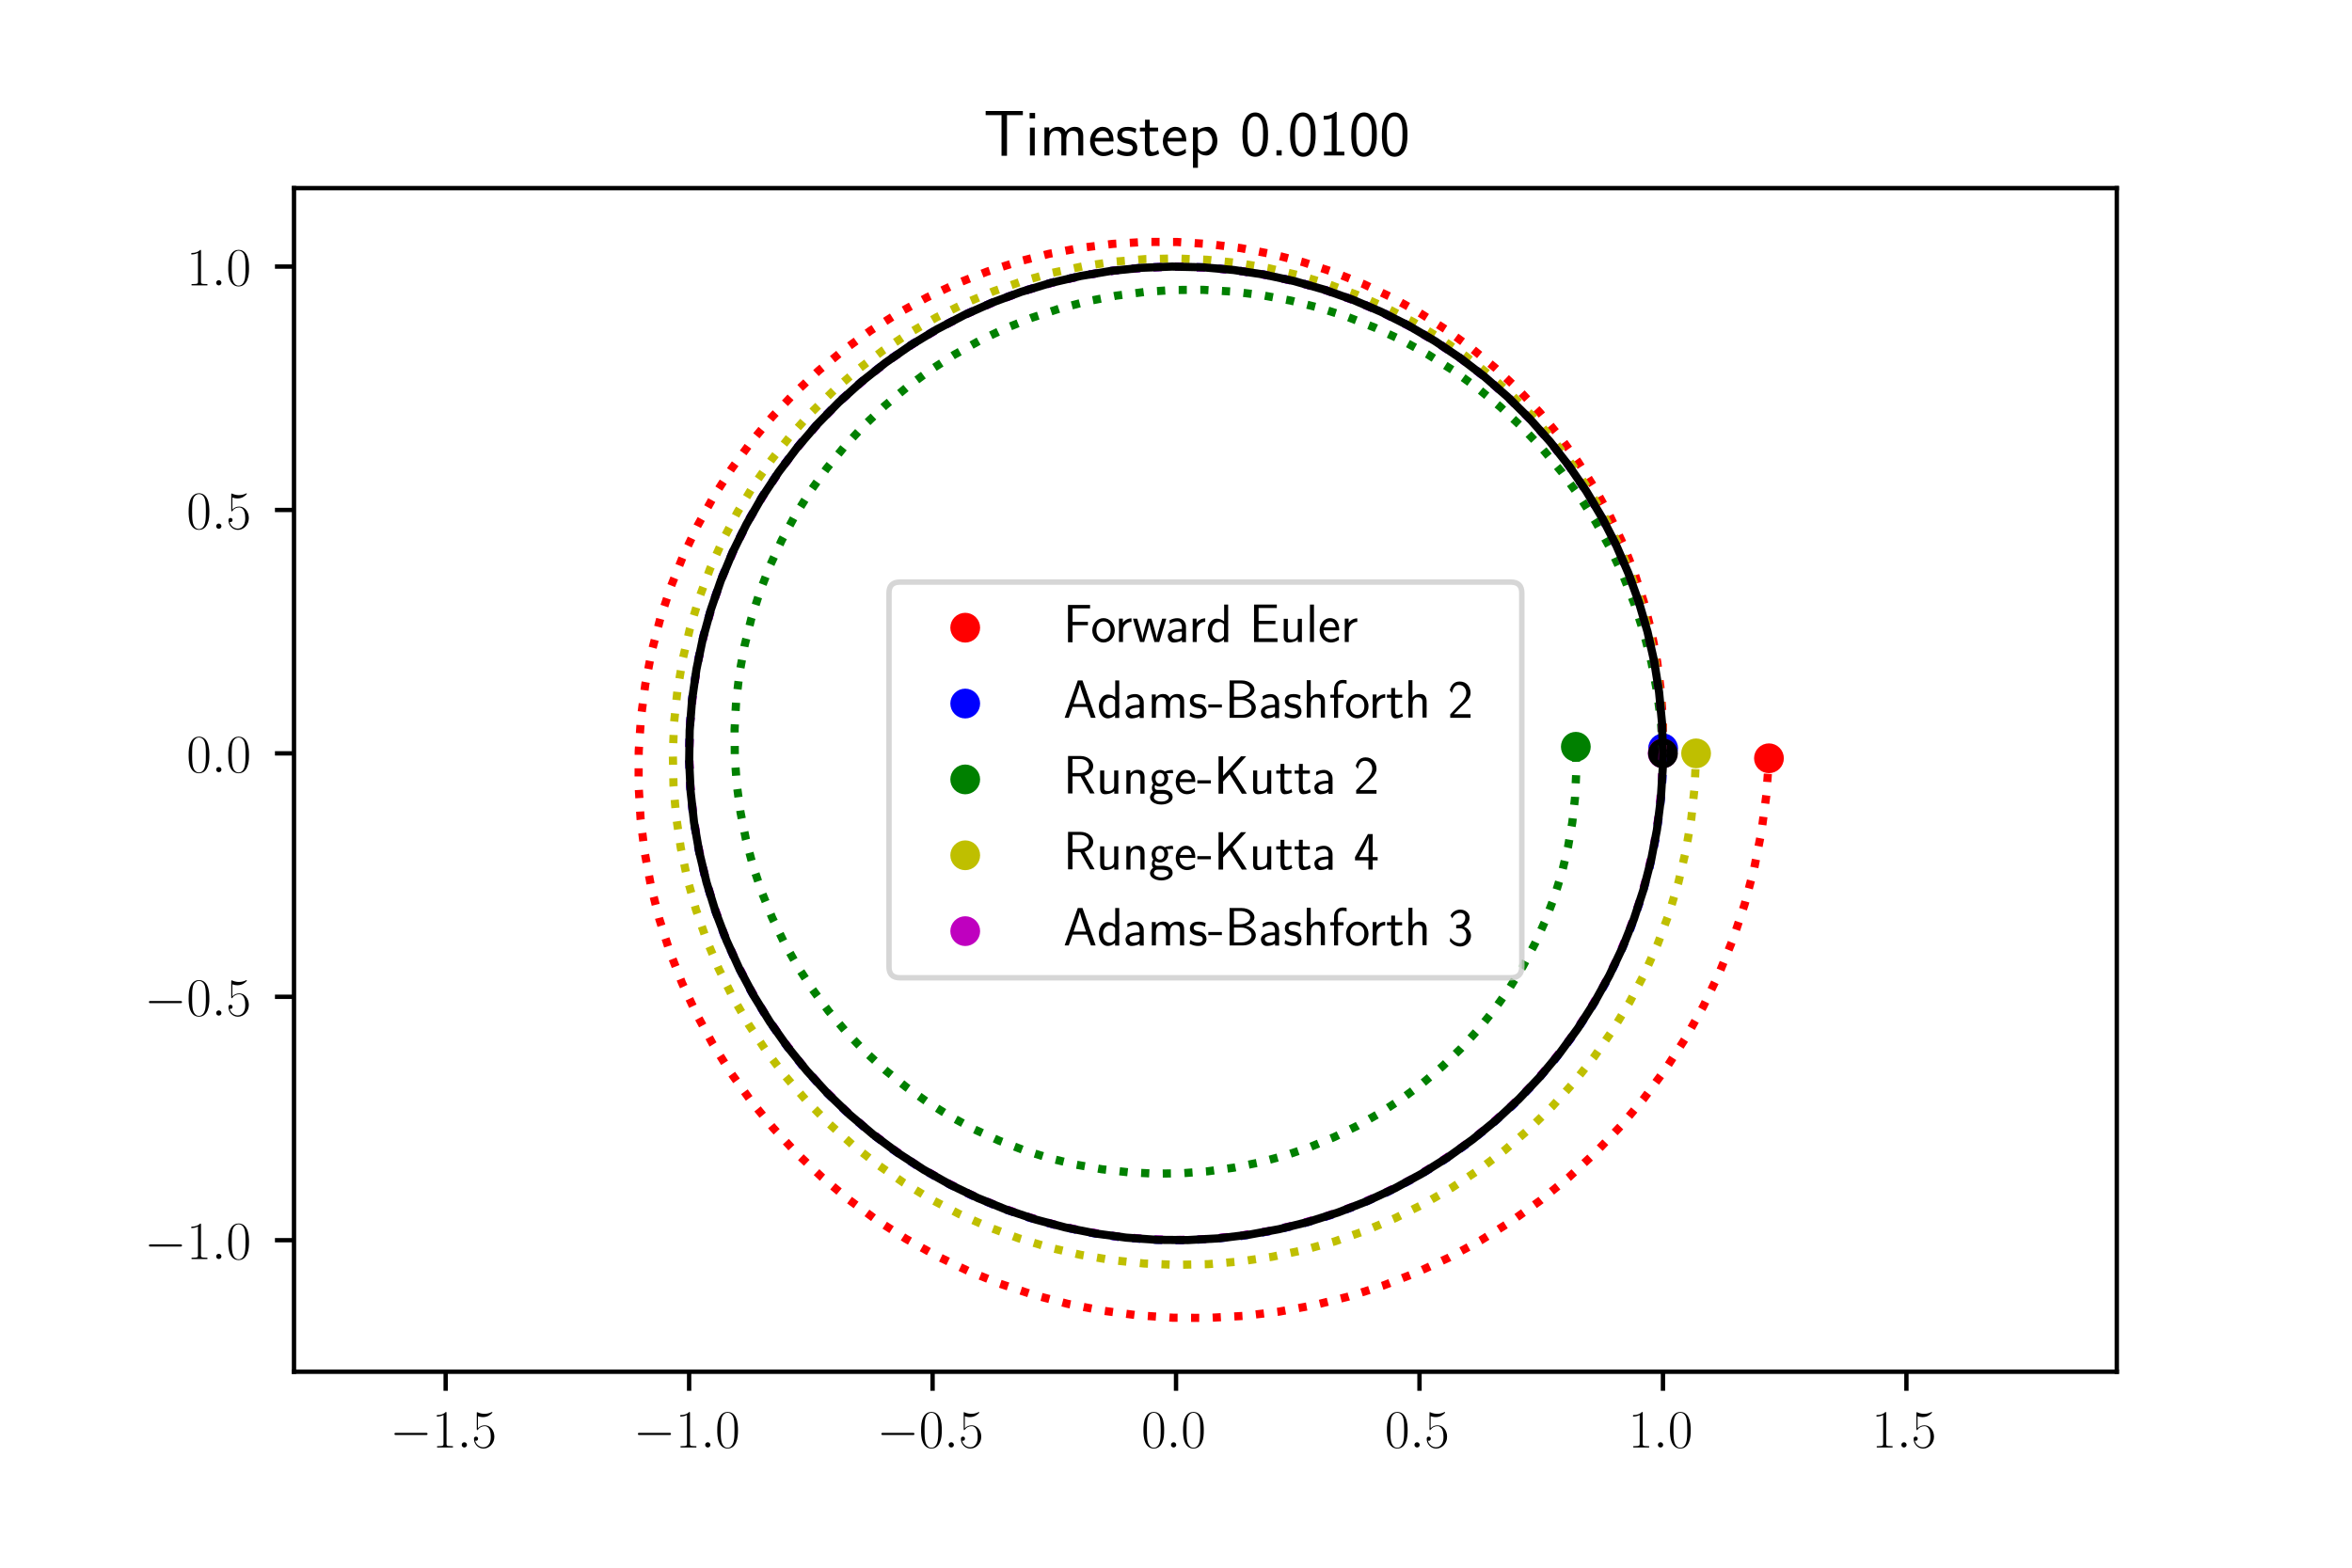 <?xml version="1.0" encoding="utf-8" standalone="no"?>
<!DOCTYPE svg PUBLIC "-//W3C//DTD SVG 1.1//EN"
  "http://www.w3.org/Graphics/SVG/1.1/DTD/svg11.dtd">
<!-- Created with matplotlib (http://matplotlib.org/) -->
<svg height="288pt" version="1.1" viewBox="0 0 432 288" width="432pt" xmlns="http://www.w3.org/2000/svg" xmlns:xlink="http://www.w3.org/1999/xlink">
 <defs>
  <style type="text/css">
*{stroke-linecap:butt;stroke-linejoin:round;}
  </style>
 </defs>
 <g id="figure_1">
  <g id="patch_1">
   <path d="M 0 288 
L 432 288 
L 432 0 
L 0 0 
z
" style="fill:#ffffff;"/>
  </g>
  <g id="axes_1">
   <g id="patch_2">
    <path d="M 54 252 
L 388.8 252 
L 388.8 34.56 
L 54 34.56 
z
" style="fill:#ffffff;"/>
   </g>
   <g id="PathCollection_1">
    <defs>
     <path d="M 0 2.236 
C 0.593 2.236 1.162 2 1.581 1.581 
C 2 1.162 2.236 0.593 2.236 0 
C 2.236 -0.593 2 -1.162 1.581 -1.581 
C 1.162 -2 0.593 -2.236 0 -2.236 
C -0.593 -2.236 -1.162 -2 -1.581 -1.581 
C -2 -1.162 -2.236 -0.593 -2.236 0 
C -2.236 0.593 -2 1.162 -1.581 1.581 
C -1.162 2 -0.593 2.236 0 2.236 
z
" id="m37bf539335" style="stroke:#ff0000;"/>
    </defs>
    <g clip-path="url(#p23e2609c50)">
     <use style="fill:#ff0000;stroke:#ff0000;" x="324.911" xlink:href="#m37bf539335" y="139.303"/>
    </g>
   </g>
   <g id="PathCollection_2">
    <defs>
     <path d="M 0 2.236 
C 0.593 2.236 1.162 2 1.581 1.581 
C 2 1.162 2.236 0.593 2.236 0 
C 2.236 -0.593 2 -1.162 1.581 -1.581 
C 1.162 -2 0.593 -2.236 0 -2.236 
C -0.593 -2.236 -1.162 -2 -1.581 -1.581 
C -2 -1.162 -2.236 -0.593 -2.236 0 
C -2.236 0.593 -2 1.162 -1.581 1.581 
C -1.162 2 -0.593 2.236 0 2.236 
z
" id="m68bc5aeb67" style="stroke:#0000ff;"/>
    </defs>
    <g clip-path="url(#p23e2609c50)">
     <use style="fill:#0000ff;stroke:#0000ff;" x="305.471" xlink:href="#m68bc5aeb67" y="137.477"/>
    </g>
   </g>
   <g id="PathCollection_3">
    <defs>
     <path d="M 0 2.236 
C 0.593 2.236 1.162 2 1.581 1.581 
C 2 1.162 2.236 0.593 2.236 0 
C 2.236 -0.593 2 -1.162 1.581 -1.581 
C 1.162 -2 0.593 -2.236 0 -2.236 
C -0.593 -2.236 -1.162 -2 -1.581 -1.581 
C -2 -1.162 -2.236 -0.593 -2.236 0 
C -2.236 0.593 -2 1.162 -1.581 1.581 
C -1.162 2 -0.593 2.236 0 2.236 
z
" id="mcd98708058" style="stroke:#008000;"/>
    </defs>
    <g clip-path="url(#p23e2609c50)">
     <use style="fill:#008000;stroke:#008000;" x="289.439" xlink:href="#mcd98708058" y="137.188"/>
    </g>
   </g>
   <g id="PathCollection_4">
    <defs>
     <path d="M 0 2.236 
C 0.593 2.236 1.162 2 1.581 1.581 
C 2 1.162 2.236 0.593 2.236 0 
C 2.236 -0.593 2 -1.162 1.581 -1.581 
C 1.162 -2 0.593 -2.236 0 -2.236 
C -0.593 -2.236 -1.162 -2 -1.581 -1.581 
C -2 -1.162 -2.236 -0.593 -2.236 0 
C -2.236 0.593 -2 1.162 -1.581 1.581 
C -1.162 2 -0.593 2.236 0 2.236 
z
" id="m77fd76f2b8" style="stroke:#bfbf00;"/>
    </defs>
    <g clip-path="url(#p23e2609c50)">
     <use style="fill:#bfbf00;stroke:#bfbf00;" x="311.528" xlink:href="#m77fd76f2b8" y="138.404"/>
    </g>
   </g>
   <g id="PathCollection_5">
    <defs>
     <path d="M 0 2.236 
C 0.593 2.236 1.162 2 1.581 1.581 
C 2 1.162 2.236 0.593 2.236 0 
C 2.236 -0.593 2 -1.162 1.581 -1.581 
C 1.162 -2 0.593 -2.236 0 -2.236 
C -0.593 -2.236 -1.162 -2 -1.581 -1.581 
C -2 -1.162 -2.236 -0.593 -2.236 0 
C -2.236 0.593 -2 1.162 -1.581 1.581 
C -1.162 2 -0.593 2.236 0 2.236 
z
" id="m394c9a00fd" style="stroke:#bf00bf;"/>
    </defs>
    <g clip-path="url(#p23e2609c50)">
     <use style="fill:#bf00bf;stroke:#bf00bf;" x="305.389" xlink:href="#m394c9a00fd" y="138.401"/>
    </g>
   </g>
   <g id="PathCollection_6">
    <defs>
     <path d="M 0 2.236 
C 0.593 2.236 1.162 2 1.581 1.581 
C 2 1.162 2.236 0.593 2.236 0 
C 2.236 -0.593 2 -1.162 1.581 -1.581 
C 1.162 -2 0.593 -2.236 0 -2.236 
C -0.593 -2.236 -1.162 -2 -1.581 -1.581 
C -2 -1.162 -2.236 -0.593 -2.236 0 
C -2.236 0.593 -2 1.162 -1.581 1.581 
C -1.162 2 -0.593 2.236 0 2.236 
z
" id="m889813b1e3" style="stroke:#000000;"/>
    </defs>
    <g clip-path="url(#p23e2609c50)">
     <use style="stroke:#000000;" x="305.441" xlink:href="#m889813b1e3" y="138.404"/>
    </g>
   </g>
   <g id="matplotlib.axis_1">
    <g id="xtick_1">
     <g id="line2d_1">
      <defs>
       <path d="M 0 0 
L 0 3.5 
" id="m80554acaa3" style="stroke:#000000;stroke-width:0.8;"/>
      </defs>
      <g>
       <use style="stroke:#000000;stroke-width:0.8;" x="81.857" xlink:href="#m80554acaa3" y="252"/>
      </g>
     </g>
     <g id="text_1">
      <!-- $-1.5$ -->
      <defs>
       <path d="M 65.906 23 
C 67.594 23 69.406 23 69.406 25 
C 69.406 27 67.594 27 65.906 27 
L 11.797 27 
C 10.094 27 8.297 27 8.297 25 
C 8.297 23 10.094 23 11.797 23 
z
" id="CMSY10-0"/>
       <path d="M 26.594 63.406 
C 26.594 65.5 26.5 65.5 25.094 65.5 
C 21.203 61.188 15.297 59.797 9.703 59.797 
C 9.406 59.797 8.906 59.797 8.797 59.5 
C 8.703 59.297 8.703 59.094 8.703 57 
C 11.797 57 17 57.594 21 59.984 
L 21 7.203 
C 21 3.688 20.797 2.5 12.203 2.5 
L 9.203 2.5 
L 9.203 0 
C 14 0 19 0 23.797 0 
C 28.594 0 33.594 0 38.406 0 
L 38.406 2.5 
L 35.406 2.5 
C 26.797 2.5 26.594 3.594 26.594 7.156 
z
" id="CMR17-49"/>
       <path d="M 18.406 4.797 
C 18.406 7.688 16 9.672 13.594 9.672 
C 10.703 9.672 8.703 7.281 8.703 4.891 
C 8.703 2 11.094 0 13.5 0 
C 16.406 0 18.406 2.391 18.406 4.797 
z
" id="CMMI12-58"/>
       <path d="M 11.406 57.688 
C 12.406 57.281 16.5 56 20.703 56 
C 30 56 35.094 61.109 38 64.062 
C 38 64.953 38 65.5 37.406 65.5 
C 37.297 65.5 37.094 65.5 36.297 65.047 
C 32.797 63.406 28.703 62.078 23.703 62.078 
C 20.703 62.078 16.203 62.484 11.297 64.672 
C 10.203 65.172 10 65.172 9.906 65.172 
C 9.406 65.172 9.297 65.062 9.297 63.078 
L 9.297 34.422 
C 9.297 32.641 9.297 32.141 10.297 32.141 
C 10.797 32.141 11 32.344 11.5 33.031 
C 14.703 37.516 19.094 39.406 24.094 39.406 
C 27.594 39.406 35.094 37.219 35.094 20.141 
C 35.094 16.953 35.094 11.172 32.094 6.578 
C 29.594 2.484 25.703 0.391 21.406 0.391 
C 14.797 0.391 8.094 5 6.297 12.719 
C 6.703 12.609 7.5 12.422 7.906 12.422 
C 9.203 12.422 11.703 13.125 11.703 16.219 
C 11.703 18.906 9.797 20 7.906 20 
C 5.594 20 4.094 18.594 4.094 15.797 
C 4.094 7.094 11 -2 21.594 -2 
C 31.906 -2 41.703 6.875 41.703 19.75 
C 41.703 31.719 33.906 41 24.203 41 
C 19.094 41 14.797 39.109 11.406 35.531 
z
" id="CMR17-53"/>
      </defs>
      <g transform="translate(71.618 265.918)scale(0.1 -0.1)">
       <use transform="scale(0.996)" xlink:href="#CMSY10-0"/>
       <use transform="translate(77.487 0)scale(0.996)" xlink:href="#CMR17-49"/>
       <use transform="translate(123.178 0)scale(0.996)" xlink:href="#CMMI12-58"/>
       <use transform="translate(150.275 0)scale(0.996)" xlink:href="#CMR17-53"/>
      </g>
     </g>
    </g>
    <g id="xtick_2">
     <g id="line2d_2">
      <g>
       <use style="stroke:#000000;stroke-width:0.8;" x="126.574" xlink:href="#m80554acaa3" y="252"/>
      </g>
     </g>
     <g id="text_2">
      <!-- $-1.0$ -->
      <defs>
       <path d="M 42 31.641 
C 42 37.75 41.906 48.125 37.703 56.109 
C 34 63.109 28.094 65.594 22.906 65.594 
C 18.094 65.594 12 63.406 8.203 56.203 
C 4.203 48.719 3.797 39.438 3.797 31.641 
C 3.797 25.953 3.906 17.281 7 9.672 
C 11.297 -0.609 19 -2 22.906 -2 
C 27.5 -2 34.5 -0.109 38.594 9.375 
C 41.594 16.281 42 24.359 42 31.641 
z
M 22.906 -0.406 
C 16.5 -0.406 12.703 5.078 11.297 12.688 
C 10.203 18.562 10.203 27.156 10.203 32.75 
C 10.203 40.438 10.203 46.828 11.5 52.922 
C 13.406 61.391 19 64 22.906 64 
C 27 64 32.297 61.297 34.203 53.125 
C 35.5 47.438 35.594 40.734 35.594 32.75 
C 35.594 26.25 35.594 18.266 34.406 12.375 
C 32.297 1.484 26.406 -0.406 22.906 -0.406 
z
" id="CMR17-48"/>
      </defs>
      <g transform="translate(116.334 265.918)scale(0.1 -0.1)">
       <use transform="scale(0.996)" xlink:href="#CMSY10-0"/>
       <use transform="translate(77.487 0)scale(0.996)" xlink:href="#CMR17-49"/>
       <use transform="translate(123.178 0)scale(0.996)" xlink:href="#CMMI12-58"/>
       <use transform="translate(150.275 0)scale(0.996)" xlink:href="#CMR17-48"/>
      </g>
     </g>
    </g>
    <g id="xtick_3">
     <g id="line2d_3">
      <g>
       <use style="stroke:#000000;stroke-width:0.8;" x="171.291" xlink:href="#m80554acaa3" y="252"/>
      </g>
     </g>
     <g id="text_3">
      <!-- $-0.5$ -->
      <g transform="translate(161.051 265.918)scale(0.1 -0.1)">
       <use transform="scale(0.996)" xlink:href="#CMSY10-0"/>
       <use transform="translate(77.487 0)scale(0.996)" xlink:href="#CMR17-48"/>
       <use transform="translate(123.178 0)scale(0.996)" xlink:href="#CMMI12-58"/>
       <use transform="translate(150.275 0)scale(0.996)" xlink:href="#CMR17-53"/>
      </g>
     </g>
    </g>
    <g id="xtick_4">
     <g id="line2d_4">
      <g>
       <use style="stroke:#000000;stroke-width:0.8;" x="216.007" xlink:href="#m80554acaa3" y="252"/>
      </g>
     </g>
     <g id="text_4">
      <!-- $0.0$ -->
      <g transform="translate(209.642 265.918)scale(0.1 -0.1)">
       <use transform="scale(0.996)" xlink:href="#CMR17-48"/>
       <use transform="translate(45.69 0)scale(0.996)" xlink:href="#CMMI12-58"/>
       <use transform="translate(72.788 0)scale(0.996)" xlink:href="#CMR17-48"/>
      </g>
     </g>
    </g>
    <g id="xtick_5">
     <g id="line2d_5">
      <g>
       <use style="stroke:#000000;stroke-width:0.8;" x="260.724" xlink:href="#m80554acaa3" y="252"/>
      </g>
     </g>
     <g id="text_5">
      <!-- $0.5$ -->
      <g transform="translate(254.359 265.918)scale(0.1 -0.1)">
       <use transform="scale(0.996)" xlink:href="#CMR17-48"/>
       <use transform="translate(45.69 0)scale(0.996)" xlink:href="#CMMI12-58"/>
       <use transform="translate(72.788 0)scale(0.996)" xlink:href="#CMR17-53"/>
      </g>
     </g>
    </g>
    <g id="xtick_6">
     <g id="line2d_6">
      <g>
       <use style="stroke:#000000;stroke-width:0.8;" x="305.441" xlink:href="#m80554acaa3" y="252"/>
      </g>
     </g>
     <g id="text_6">
      <!-- $1.0$ -->
      <g transform="translate(299.076 265.918)scale(0.1 -0.1)">
       <use transform="scale(0.996)" xlink:href="#CMR17-49"/>
       <use transform="translate(45.69 0)scale(0.996)" xlink:href="#CMMI12-58"/>
       <use transform="translate(72.788 0)scale(0.996)" xlink:href="#CMR17-48"/>
      </g>
     </g>
    </g>
    <g id="xtick_7">
     <g id="line2d_7">
      <g>
       <use style="stroke:#000000;stroke-width:0.8;" x="350.158" xlink:href="#m80554acaa3" y="252"/>
      </g>
     </g>
     <g id="text_7">
      <!-- $1.5$ -->
      <g transform="translate(343.793 265.918)scale(0.1 -0.1)">
       <use transform="scale(0.996)" xlink:href="#CMR17-49"/>
       <use transform="translate(45.69 0)scale(0.996)" xlink:href="#CMMI12-58"/>
       <use transform="translate(72.788 0)scale(0.996)" xlink:href="#CMR17-53"/>
      </g>
     </g>
    </g>
   </g>
   <g id="matplotlib.axis_2">
    <g id="ytick_1">
     <g id="line2d_8">
      <defs>
       <path d="M 0 0 
L -3.5 0 
" id="m7cfbe1c867" style="stroke:#000000;stroke-width:0.8;"/>
      </defs>
      <g>
       <use style="stroke:#000000;stroke-width:0.8;" x="54" xlink:href="#m7cfbe1c867" y="227.838"/>
      </g>
     </g>
     <g id="text_8">
      <!-- $-1.0$ -->
      <g transform="translate(26.521 231.297)scale(0.1 -0.1)">
       <use transform="scale(0.996)" xlink:href="#CMSY10-0"/>
       <use transform="translate(77.487 0)scale(0.996)" xlink:href="#CMR17-49"/>
       <use transform="translate(123.178 0)scale(0.996)" xlink:href="#CMMI12-58"/>
       <use transform="translate(150.275 0)scale(0.996)" xlink:href="#CMR17-48"/>
      </g>
     </g>
    </g>
    <g id="ytick_2">
     <g id="line2d_9">
      <g>
       <use style="stroke:#000000;stroke-width:0.8;" x="54" xlink:href="#m7cfbe1c867" y="183.121"/>
      </g>
     </g>
     <g id="text_9">
      <!-- $-0.5$ -->
      <g transform="translate(26.521 186.58)scale(0.1 -0.1)">
       <use transform="scale(0.996)" xlink:href="#CMSY10-0"/>
       <use transform="translate(77.487 0)scale(0.996)" xlink:href="#CMR17-48"/>
       <use transform="translate(123.178 0)scale(0.996)" xlink:href="#CMMI12-58"/>
       <use transform="translate(150.275 0)scale(0.996)" xlink:href="#CMR17-53"/>
      </g>
     </g>
    </g>
    <g id="ytick_3">
     <g id="line2d_10">
      <g>
       <use style="stroke:#000000;stroke-width:0.8;" x="54" xlink:href="#m7cfbe1c867" y="138.404"/>
      </g>
     </g>
     <g id="text_10">
      <!-- $0.0$ -->
      <g transform="translate(34.27 141.863)scale(0.1 -0.1)">
       <use transform="scale(0.996)" xlink:href="#CMR17-48"/>
       <use transform="translate(45.69 0)scale(0.996)" xlink:href="#CMMI12-58"/>
       <use transform="translate(72.788 0)scale(0.996)" xlink:href="#CMR17-48"/>
      </g>
     </g>
    </g>
    <g id="ytick_4">
     <g id="line2d_11">
      <g>
       <use style="stroke:#000000;stroke-width:0.8;" x="54" xlink:href="#m7cfbe1c867" y="93.687"/>
      </g>
     </g>
     <g id="text_11">
      <!-- $0.5$ -->
      <g transform="translate(34.27 97.147)scale(0.1 -0.1)">
       <use transform="scale(0.996)" xlink:href="#CMR17-48"/>
       <use transform="translate(45.69 0)scale(0.996)" xlink:href="#CMMI12-58"/>
       <use transform="translate(72.788 0)scale(0.996)" xlink:href="#CMR17-53"/>
      </g>
     </g>
    </g>
    <g id="ytick_5">
     <g id="line2d_12">
      <g>
       <use style="stroke:#000000;stroke-width:0.8;" x="54" xlink:href="#m7cfbe1c867" y="48.971"/>
      </g>
     </g>
     <g id="text_12">
      <!-- $1.0$ -->
      <g transform="translate(34.27 52.43)scale(0.1 -0.1)">
       <use transform="scale(0.996)" xlink:href="#CMR17-49"/>
       <use transform="translate(45.69 0)scale(0.996)" xlink:href="#CMMI12-58"/>
       <use transform="translate(72.788 0)scale(0.996)" xlink:href="#CMR17-48"/>
      </g>
     </g>
    </g>
   </g>
   <g id="line2d_13">
    <path clip-path="url(#p23e2609c50)" d="M 305.441 138.404 
L 305.441 132.785 
L 305.088 127.166 
L 304.382 121.569 
L 303.324 116.016 
L 301.917 110.53 
L 300.166 105.132 
L 298.075 99.844 
L 295.653 94.687 
L 292.906 89.683 
L 289.845 84.851 
L 286.48 80.212 
L 282.823 75.784 
L 278.889 71.586 
L 274.691 67.635 
L 270.244 63.948 
L 265.566 60.54 
L 260.673 57.426 
L 255.585 54.62 
L 250.321 52.133 
L 244.901 49.977 
L 239.345 48.162 
L 233.674 46.695 
L 227.912 45.585 
L 222.08 44.837 
L 216.201 44.456 
L 210.298 44.444 
L 204.395 44.802 
L 198.513 45.532 
L 192.678 46.631 
L 186.912 48.097 
L 181.238 49.925 
L 175.678 52.11 
L 170.256 54.644 
L 164.993 57.518 
L 159.911 60.724 
L 155.03 64.248 
L 150.371 68.08 
L 145.952 72.204 
L 141.793 76.605 
L 137.91 81.268 
L 134.32 86.175 
L 131.038 91.308 
L 128.079 96.647 
L 125.456 102.171 
L 123.179 107.861 
L 121.26 113.694 
L 119.707 119.647 
L 118.529 125.697 
L 117.73 131.822 
L 117.317 137.997 
L 117.291 144.198 
L 117.655 150.401 
L 118.409 156.58 
L 119.551 162.713 
L 121.078 168.773 
L 122.987 174.738 
L 125.269 180.582 
L 127.92 186.284 
L 130.928 191.818 
L 134.284 197.164 
L 137.976 202.299 
L 141.991 207.202 
L 146.313 211.852 
L 150.928 216.231 
L 155.818 220.32 
L 160.965 224.102 
L 166.35 227.561 
L 171.952 230.681 
L 177.749 233.449 
L 183.721 235.853 
L 189.844 237.881 
L 196.094 239.525 
L 202.448 240.776 
L 208.88 241.628 
L 215.366 242.076 
L 221.88 242.116 
L 228.396 241.747 
L 234.89 240.969 
L 241.334 239.783 
L 247.704 238.191 
L 253.974 236.2 
L 260.118 233.814 
L 266.113 231.043 
L 271.934 227.894 
L 277.557 224.38 
L 282.959 220.513 
L 288.118 216.307 
L 293.012 211.776 
L 297.622 206.937 
L 301.929 201.809 
L 305.912 196.411 
L 309.557 190.762 
L 312.847 184.884 
L 315.767 178.799 
L 318.305 172.531 
L 320.45 166.104 
L 322.19 159.542 
L 323.518 152.87 
L 324.427 146.115 
L 324.911 139.303 
" style="fill:none;stroke:#ff0000;stroke-dasharray:1.5,2.475;stroke-dashoffset:0;stroke-width:1.5;"/>
   </g>
   <g id="line2d_14">
    <path clip-path="url(#p23e2609c50)" d="M 305.441 138.404 
L 305.264 132.779 
L 304.734 127.177 
L 303.853 121.619 
L 302.624 116.127 
L 301.051 110.723 
L 299.142 105.429 
L 296.904 100.265 
L 294.346 95.253 
L 291.477 90.411 
L 288.309 85.759 
L 284.855 81.316 
L 281.129 77.099 
L 277.144 73.124 
L 272.918 69.408 
L 268.466 65.965 
L 263.806 62.809 
L 258.957 59.952 
L 253.938 57.406 
L 248.769 55.18 
L 243.47 53.284 
L 238.062 51.725 
L 232.567 50.509 
L 227.006 49.641 
L 221.402 49.125 
L 215.776 48.962 
L 210.151 49.153 
L 204.549 49.698 
L 198.993 50.594 
L 193.503 51.838 
L 188.103 53.424 
L 182.814 55.347 
L 177.656 57.599 
L 172.649 60.171 
L 167.814 63.052 
L 163.17 66.232 
L 158.736 69.698 
L 154.528 73.436 
L 150.563 77.431 
L 146.857 81.667 
L 143.425 86.129 
L 140.281 90.797 
L 137.436 95.654 
L 134.903 100.68 
L 132.691 105.855 
L 130.808 111.16 
L 129.263 116.572 
L 128.061 122.071 
L 127.208 127.635 
L 126.706 133.241 
L 126.557 138.868 
L 126.763 144.493 
L 127.323 150.094 
L 128.233 155.648 
L 129.491 161.135 
L 131.092 166.531 
L 133.028 171.816 
L 135.294 176.969 
L 137.879 181.969 
L 140.773 186.797 
L 143.965 191.433 
L 147.443 195.86 
L 151.192 200.058 
L 155.198 204.013 
L 159.444 207.708 
L 163.915 211.129 
L 168.592 214.261 
L 173.456 217.093 
L 178.49 219.614 
L 183.671 221.813 
L 188.981 223.682 
L 194.398 225.214 
L 199.901 226.401 
L 205.467 227.24 
L 211.075 227.728 
L 216.703 227.862 
L 222.328 227.641 
L 227.928 227.067 
L 233.48 226.142 
L 238.964 224.87 
L 244.357 223.255 
L 249.638 221.305 
L 254.785 219.026 
L 259.779 216.428 
L 264.6 213.52 
L 269.228 210.316 
L 273.646 206.826 
L 277.835 203.066 
L 281.78 199.05 
L 285.464 194.793 
L 288.874 190.313 
L 291.994 185.628 
L 294.814 180.756 
L 297.322 175.715 
L 299.508 170.527 
L 301.364 165.212 
L 302.881 159.791 
L 304.055 154.285 
L 304.879 148.716 
L 305.352 143.106 
L 305.471 137.477 
" style="fill:none;stroke:#0000ff;stroke-dasharray:1.5,2.475;stroke-dashoffset:0;stroke-width:1.5;"/>
   </g>
   <g id="line2d_15">
    <path clip-path="url(#p23e2609c50)" d="M 305.441 138.404 
L 305.088 132.785 
L 304.383 127.21 
L 303.331 121.701 
L 301.937 116.281 
L 300.208 110.969 
L 298.151 105.787 
L 295.778 100.754 
L 293.097 95.891 
L 290.122 91.215 
L 286.864 86.745 
L 283.338 82.496 
L 279.56 78.487 
L 275.544 74.73 
L 271.308 71.241 
L 266.87 68.031 
L 262.248 65.113 
L 257.46 62.497 
L 252.527 60.192 
L 247.469 58.206 
L 242.305 56.546 
L 237.058 55.217 
L 231.748 54.223 
L 226.397 53.566 
L 221.025 53.248 
L 215.655 53.269 
L 210.307 53.627 
L 205.003 54.32 
L 199.763 55.344 
L 194.609 56.692 
L 189.559 58.359 
L 184.634 60.337 
L 179.853 62.617 
L 175.234 65.187 
L 170.794 68.038 
L 166.552 71.157 
L 162.522 74.53 
L 158.719 78.143 
L 155.159 81.98 
L 151.854 86.026 
L 148.816 90.264 
L 146.057 94.675 
L 143.586 99.243 
L 141.411 103.948 
L 139.54 108.771 
L 137.98 113.693 
L 136.736 118.693 
L 135.81 123.752 
L 135.206 128.848 
L 134.925 133.963 
L 134.966 139.075 
L 135.328 144.164 
L 136.008 149.211 
L 137.003 154.195 
L 138.307 159.096 
L 139.914 163.897 
L 141.816 168.577 
L 144.005 173.12 
L 146.471 177.507 
L 149.202 181.721 
L 152.187 185.748 
L 155.414 189.571 
L 158.868 193.176 
L 162.535 196.55 
L 166.4 199.68 
L 170.446 202.555 
L 174.656 205.165 
L 179.014 207.499 
L 183.502 209.551 
L 188.1 211.313 
L 192.791 212.778 
L 197.556 213.943 
L 202.375 214.804 
L 207.229 215.359 
L 212.099 215.607 
L 216.965 215.548 
L 221.809 215.183 
L 226.61 214.516 
L 231.35 213.549 
L 236.011 212.288 
L 240.575 210.74 
L 245.023 208.91 
L 249.338 206.809 
L 253.504 204.445 
L 257.506 201.828 
L 261.327 198.97 
L 264.954 195.884 
L 268.372 192.581 
L 271.569 189.077 
L 274.534 185.386 
L 277.255 181.523 
L 279.722 177.505 
L 281.927 173.347 
L 283.863 169.067 
L 285.521 164.683 
L 286.898 160.211 
L 287.988 155.671 
L 288.789 151.08 
L 289.298 146.457 
L 289.515 141.82 
L 289.439 137.188 
" style="fill:none;stroke:#008000;stroke-dasharray:1.5,2.475;stroke-dashoffset:0;stroke-width:1.5;"/>
   </g>
   <g id="line2d_16">
    <path clip-path="url(#p23e2609c50)" d="M 305.441 138.404 
L 305.323 132.785 
L 304.853 127.18 
L 304.031 121.613 
L 302.86 116.104 
L 301.344 110.677 
L 299.49 105.351 
L 297.303 100.149 
L 294.793 95.092 
L 291.968 90.198 
L 288.839 85.489 
L 285.418 80.983 
L 281.719 76.697 
L 277.755 72.649 
L 273.543 68.856 
L 269.097 65.333 
L 264.436 62.093 
L 259.577 59.151 
L 254.54 56.518 
L 249.345 54.204 
L 244.01 52.22 
L 238.558 50.574 
L 233.01 49.273 
L 227.388 48.322 
L 221.713 47.725 
L 216.008 47.486 
L 210.295 47.606 
L 204.597 48.084 
L 198.938 48.92 
L 193.338 50.11 
L 187.82 51.651 
L 182.406 53.536 
L 177.118 55.759 
L 171.976 58.311 
L 167.002 61.183 
L 162.214 64.364 
L 157.633 67.842 
L 153.276 71.602 
L 149.161 75.632 
L 145.305 79.914 
L 141.723 84.434 
L 138.43 89.172 
L 135.439 94.111 
L 132.762 99.232 
L 130.41 104.514 
L 128.393 109.937 
L 126.72 115.479 
L 125.397 121.119 
L 124.43 126.835 
L 123.824 132.604 
L 123.581 138.404 
L 123.702 144.211 
L 124.189 150.004 
L 125.038 155.757 
L 126.248 161.45 
L 127.814 167.06 
L 129.731 172.563 
L 131.991 177.939 
L 134.585 183.166 
L 137.505 188.223 
L 140.739 193.09 
L 144.274 197.747 
L 148.097 202.177 
L 152.193 206.36 
L 156.547 210.28 
L 161.141 213.921 
L 165.958 217.269 
L 170.979 220.31 
L 176.185 223.031 
L 181.554 225.422 
L 187.067 227.472 
L 192.702 229.174 
L 198.436 230.519 
L 204.246 231.501 
L 210.111 232.118 
L 216.007 232.365 
L 221.911 232.241 
L 227.799 231.747 
L 233.649 230.883 
L 239.436 229.653 
L 245.139 228.061 
L 250.734 226.113 
L 256.199 223.815 
L 261.512 221.178 
L 266.653 218.21 
L 271.601 214.922 
L 276.336 211.329 
L 280.838 207.442 
L 285.091 203.278 
L 289.076 198.852 
L 292.778 194.181 
L 296.181 189.284 
L 299.273 184.18 
L 302.039 178.888 
L 304.47 173.429 
L 306.554 167.825 
L 308.283 162.097 
L 309.651 156.268 
L 310.65 150.361 
L 311.276 144.398 
L 311.528 138.404 
" style="fill:none;stroke:#bfbf00;stroke-dasharray:1.5,2.475;stroke-dashoffset:0;stroke-width:1.5;"/>
   </g>
   <g id="line2d_17">
    <path clip-path="url(#p23e2609c50)" d="M 305.441 138.404 
L 305.264 132.789 
L 304.735 127.195 
L 303.855 121.646 
L 302.629 116.163 
L 301.061 110.768 
L 299.158 105.482 
L 296.926 100.327 
L 294.375 95.321 
L 291.515 90.486 
L 288.356 85.839 
L 284.913 81.4 
L 281.197 77.187 
L 277.224 73.215 
L 273.01 69.5 
L 268.57 66.057 
L 263.923 62.9 
L 259.088 60.04 
L 254.082 57.49 
L 248.926 55.26 
L 243.64 53.357 
L 238.245 51.791 
L 232.763 50.566 
L 227.214 49.688 
L 221.621 49.159 
L 216.007 48.984 
L 210.392 49.161 
L 204.799 49.69 
L 199.251 50.569 
L 193.769 51.795 
L 188.375 53.363 
L 183.09 55.266 
L 177.935 57.498 
L 172.93 60.049 
L 168.095 62.908 
L 163.449 66.066 
L 159.011 69.51 
L 154.798 73.225 
L 150.827 77.197 
L 147.112 81.411 
L 143.67 85.85 
L 140.513 90.496 
L 137.655 95.331 
L 135.105 100.336 
L 132.875 105.491 
L 130.973 110.776 
L 129.406 116.17 
L 128.182 121.652 
L 127.304 127.2 
L 126.776 132.792 
L 126.6 138.406 
L 126.777 144.02 
L 127.306 149.612 
L 128.185 155.159 
L 129.411 160.64 
L 130.979 166.034 
L 132.882 171.318 
L 135.113 176.472 
L 137.664 181.476 
L 140.523 186.31 
L 143.681 190.955 
L 147.124 195.393 
L 150.838 199.605 
L 154.81 203.576 
L 159.023 207.29 
L 163.461 210.731 
L 168.107 213.888 
L 172.941 216.746 
L 177.946 219.295 
L 183.1 221.525 
L 188.385 223.427 
L 193.778 224.993 
L 199.259 226.217 
L 204.806 227.095 
L 210.397 227.623 
L 216.01 227.799 
L 221.623 227.622 
L 227.214 227.093 
L 232.761 226.213 
L 238.241 224.988 
L 243.634 223.42 
L 248.917 221.517 
L 254.071 219.286 
L 259.074 216.736 
L 263.907 213.877 
L 268.552 210.72 
L 272.988 207.278 
L 277.2 203.563 
L 281.17 199.592 
L 284.884 195.379 
L 288.325 190.942 
L 291.48 186.297 
L 294.338 181.463 
L 296.887 176.46 
L 299.116 171.306 
L 301.018 166.022 
L 302.584 160.63 
L 303.808 155.15 
L 304.686 149.603 
L 305.213 144.013 
L 305.389 138.401 
" style="fill:none;stroke:#bf00bf;stroke-dasharray:1.5,2.475;stroke-dashoffset:0;stroke-width:1.5;"/>
   </g>
   <g id="line2d_18">
    <path clip-path="url(#p23e2609c50)" d="M 305.441 138.404 
L 305.263 132.76 
L 304.729 127.139 
L 303.841 121.563 
L 302.603 116.054 
L 301.02 110.633 
L 299.098 105.324 
L 296.845 100.146 
L 294.27 95.121 
L 291.382 90.269 
L 288.194 85.608 
L 284.719 81.158 
L 280.969 76.936 
L 276.961 72.959 
L 272.709 69.243 
L 268.232 65.803 
L 263.546 62.652 
L 258.671 59.803 
L 253.626 57.267 
L 248.431 55.055 
L 243.106 53.175 
L 237.674 51.635 
L 232.155 50.44 
L 226.572 49.597 
L 220.947 49.107 
L 215.302 48.973 
L 209.659 49.196 
L 204.042 49.775 
L 198.473 50.706 
L 192.974 51.988 
L 187.567 53.613 
L 182.272 55.577 
L 177.113 57.871 
L 172.108 60.486 
L 167.279 63.412 
L 162.643 66.636 
L 158.221 70.147 
L 154.028 73.93 
L 150.083 77.969 
L 146.401 82.25 
L 142.996 86.754 
L 139.882 91.465 
L 137.072 96.362 
L 134.576 101.427 
L 132.405 106.64 
L 130.567 111.979 
L 129.07 117.423 
L 127.919 122.951 
L 127.119 128.541 
L 126.674 134.17 
L 126.585 139.816 
L 126.852 145.456 
L 127.475 151.068 
L 128.451 156.63 
L 129.775 162.119 
L 131.444 167.514 
L 133.449 172.792 
L 135.784 177.933 
L 138.438 182.917 
L 141.402 187.723 
L 144.663 192.333 
L 148.208 196.728 
L 152.024 200.89 
L 156.095 204.803 
L 160.404 208.452 
L 164.936 211.821 
L 169.67 214.898 
L 174.59 217.669 
L 179.675 220.125 
L 184.904 222.255 
L 190.257 224.051 
L 195.714 225.505 
L 201.251 226.612 
L 206.846 227.367 
L 212.479 227.768 
L 218.125 227.813 
L 223.763 227.501 
L 229.37 226.834 
L 234.924 225.814 
L 240.402 224.446 
L 245.783 222.736 
L 251.046 220.688 
L 256.169 218.313 
L 261.131 215.62 
L 265.914 212.618 
L 270.498 209.321 
L 274.865 205.741 
L 278.997 201.892 
L 282.877 197.791 
L 286.492 193.453 
L 289.825 188.895 
L 292.864 184.136 
L 295.597 179.195 
L 298.013 174.091 
L 300.101 168.845 
L 301.855 163.477 
L 303.266 158.01 
L 304.329 152.464 
L 305.04 146.863 
L 305.397 141.228 
L 305.441 138.404 
L 305.441 138.404 
" style="fill:none;stroke:#000000;stroke-linecap:square;stroke-width:1.5;"/>
   </g>
   <g id="patch_3">
    <path d="M 54 252 
L 54 34.56 
" style="fill:none;stroke:#000000;stroke-linecap:square;stroke-linejoin:miter;stroke-width:0.8;"/>
   </g>
   <g id="patch_4">
    <path d="M 388.8 252 
L 388.8 34.56 
" style="fill:none;stroke:#000000;stroke-linecap:square;stroke-linejoin:miter;stroke-width:0.8;"/>
   </g>
   <g id="patch_5">
    <path d="M 54 252 
L 388.8 252 
" style="fill:none;stroke:#000000;stroke-linecap:square;stroke-linejoin:miter;stroke-width:0.8;"/>
   </g>
   <g id="patch_6">
    <path d="M 54 34.56 
L 388.8 34.56 
" style="fill:none;stroke:#000000;stroke-linecap:square;stroke-linejoin:miter;stroke-width:0.8;"/>
   </g>
   <g id="text_13">
    <!-- Timestep 0.0100 -->
    <defs>
     <path d="M 36.203 62 
L 44.5 62 
C 45.703 62 46.906 62 48.094 62 
L 60.594 62 
L 60.594 68.375 
L 3.406 68.375 
L 3.406 62 
L 15.906 62 
C 17.094 62 18.297 62 19.5 62 
L 27.797 62 
L 27.797 -0.5 
L 36.203 -0.5 
z
" id="CMSS17-84"/>
     <path d="M 15.297 65.359 
L 6.906 65.359 
L 6.906 57 
L 15.297 57 
z
M 14.797 42.797 
L 7.406 42.797 
L 7.406 0 
L 14.797 0 
z
" id="CMSS17-105"/>
     <path d="M 67 29.328 
C 67 36.062 65.297 44 54.094 44 
C 46.594 44 42.094 39.312 40.094 36.422 
C 38.297 41.719 34.094 44 28.094 44 
C 21.297 44 17 40.125 14.703 37.328 
L 14.703 43.094 
L 7.406 43.094 
L 7.406 0 
L 15 0 
L 15 24.359 
C 15 30.297 17.203 37.938 24.297 37.938 
C 33.406 37.938 33.406 31.5 33.406 28.578 
L 33.406 0 
L 41 0 
L 41 24.359 
C 41 30.297 43.203 37.938 50.297 37.938 
C 59.406 37.938 59.406 31.5 59.406 28.578 
L 59.406 0 
L 67 0 
z
" id="CMSS17-109"/>
     <path d="M 39.094 21.516 
C 39.094 24.844 38.906 31.297 35.703 36.641 
C 32.203 42.391 26.5 44 22.203 44 
C 11.797 44 3 34.188 3 21.484 
C 3 9.094 12.094 -1 23.594 -1 
C 28.094 -1 33.594 0.297 38.594 3.875 
C 38.594 4.281 38.406 6.469 38.297 6.562 
C 38.297 6.766 38 9.844 38 10.25 
C 33.203 6.359 27.703 5.078 23.703 5.078 
C 17.297 5.078 10.406 10.422 10.094 21.516 
z
M 10.906 27 
C 12.203 32.562 16.594 37.828 22.203 37.828 
C 23.703 37.828 30.703 37.828 32.5 27 
z
" id="CMSS17-101"/>
     <path d="M 32.203 41.047 
C 26.297 43.859 21.703 43.859 18.703 43.859 
C 11.594 43.859 3.094 41.375 3.094 31.297 
C 3.094 21.234 14.094 19.031 17.094 18.422 
C 21.703 17.531 26.797 16.531 26.797 11.562 
C 26.797 5.266 19.594 5.266 18.297 5.266 
C 14.297 5.266 8.797 6.359 3.797 9.969 
L 2.594 3.281 
C 8.297 0 13.797 -1 18.406 -1 
C 30.703 -1 33.797 6.5 33.797 12.203 
C 33.797 17.094 31 20.391 29.094 21.891 
C 25.797 24.5 24.594 24.797 16.406 26.5 
C 15 26.703 10.094 27.797 10.094 32.281 
C 10.094 38 16.406 38 17.797 38 
C 24.297 38 28.297 35.984 31 34.5 
z
" id="CMSS17-115"/>
     <path d="M 16.703 37 
L 29.703 37 
L 29.703 42.766 
L 16.703 42.766 
L 16.703 55 
L 9.594 55 
L 9.594 42.766 
L 1.703 42.766 
L 1.703 37 
L 9.406 37 
L 9.406 11.703 
C 9.406 6 10.703 -1 17.297 -1 
C 22.297 -1 26.906 0.391 31.297 2.688 
L 29.703 8.562 
C 27.297 6.469 24.406 5.266 21.297 5.266 
C 16.906 5.266 16.703 10.875 16.703 13.375 
z
" id="CMSS17-116"/>
     <path d="M 15.094 5.203 
C 18.406 2.016 22.906 -0.078 27.703 -0.078 
C 37 -0.078 45 9.422 45 22.062 
C 45 33.734 39 44 30.406 44 
C 25.406 44 19.406 42.219 14.906 38.625 
L 14.906 43.203 
L 7.5 43.203 
L 7.5 -19 
L 15.094 -19 
z
M 15.094 32.812 
C 15.906 34 19.297 37.734 24.797 37.734 
C 31.797 37.734 37.406 30.625 37.406 22.062 
C 37.406 12.297 30.594 6 23.906 6 
C 21.906 6 19.797 6.484 17.797 8.172 
C 15.094 10.531 15.094 12 15.094 13.391 
z
" id="CMSS17-112"/>
     <path d="M 43.094 31.938 
C 43.094 37.578 43 48.078 38.906 56.188 
C 34.797 64 28.203 66.078 23.5 66.078 
C 16.703 66.078 10.906 62.109 7.906 55.781 
C 4.703 49.156 3.797 42.328 3.797 31.938 
C 3.797 24.828 4.094 16.109 7.703 8.484 
C 11.797 0.078 18.703 -2 23.406 -2 
C 29.594 -2 35.594 1.266 39 8.094 
C 42.5 15.219 43.094 23.031 43.094 31.938 
z
M 23.406 4.078 
C 15.797 4.078 13.5 12.672 12.797 15.547 
C 11.594 20.469 11.406 25.219 11.406 33.031 
C 11.406 39.156 11.406 46.062 13.297 51.516 
C 15.594 57.828 19.594 60 23.406 60 
C 30.797 60 33.203 52.688 34 50.125 
C 35.5 44.891 35.5 38.766 35.5 33.031 
C 35.5 23.844 35.5 4.078 23.406 4.078 
z
" id="CMSS17-48"/>
     <path d="M 17 7.969 
L 9 7.969 
L 9 0 
L 17 0 
z
" id="CMSS17-46"/>
     <path d="M 28.406 67 
L 26.5 67 
C 21.094 61.562 14.797 60.781 8.406 60.781 
L 8.406 55 
C 11.297 55 16 55 20.703 57.297 
L 20.703 5.766 
L 8.906 5.766 
L 8.906 0 
L 40.203 0 
L 40.203 5.766 
L 28.406 5.766 
z
" id="CMSS17-49"/>
    </defs>
    <g transform="translate(180.631 28.56)scale(0.12 -0.12)">
     <use transform="scale(0.996)" xlink:href="#CMSS17-84"/>
     <use transform="translate(63.819 0)scale(0.996)" xlink:href="#CMSS17-105"/>
     <use transform="translate(86 0)scale(0.996)" xlink:href="#CMSS17-109"/>
     <use transform="translate(160.229 0)scale(0.996)" xlink:href="#CMSS17-101"/>
     <use transform="translate(201.868 0)scale(0.996)" xlink:href="#CMSS17-115"/>
     <use transform="translate(237.782 0)scale(0.996)" xlink:href="#CMSS17-116"/>
     <use transform="translate(271.613 0)scale(0.996)" xlink:href="#CMSS17-101"/>
     <use transform="translate(313.252 0)scale(0.996)" xlink:href="#CMSS17-112"/>
     <use transform="translate(392.686 0)scale(0.996)" xlink:href="#CMSS17-48"/>
     <use transform="translate(439.53 0)scale(0.996)" xlink:href="#CMSS17-46"/>
     <use transform="translate(465.554 0)scale(0.996)" xlink:href="#CMSS17-48"/>
     <use transform="translate(512.398 0)scale(0.996)" xlink:href="#CMSS17-49"/>
     <use transform="translate(559.241 0)scale(0.996)" xlink:href="#CMSS17-48"/>
     <use transform="translate(606.085 0)scale(0.996)" xlink:href="#CMSS17-48"/>
    </g>
   </g>
   <g id="legend_1">
    <g id="patch_7">
     <path d="M 165.286 179.623 
L 277.514 179.623 
Q 279.514 179.623 279.514 177.623 
L 279.514 108.937 
Q 279.514 106.937 277.514 106.937 
L 165.286 106.937 
Q 163.286 106.937 163.286 108.937 
L 163.286 177.623 
Q 163.286 179.623 165.286 179.623 
z
" style="fill:#ffffff;opacity:0.8;stroke:#cccccc;stroke-linejoin:miter;"/>
    </g>
    <g id="PathCollection_7">
     <g>
      <use style="fill:#ff0000;stroke:#ff0000;" x="177.286" xlink:href="#m37bf539335" y="115.312"/>
     </g>
    </g>
    <g id="text_14">
     <!-- Forward Euler -->
     <defs>
      <path d="M 45.594 31 
L 45.594 37.078 
L 17.203 37.078 
L 17.203 62 
L 29.406 62 
C 30.594 62 31.797 62 33 62 
L 49.5 62 
L 49.5 68.359 
L 8.797 68.359 
L 8.797 -0.5 
L 17.203 -0.5 
L 17.203 31 
z
" id="CMSS17-70"/>
      <path d="M 44.203 21.188 
C 44.203 34 34.703 44 23.5 44 
C 12 44 2.703 33.703 2.703 21.188 
C 2.703 8.5 12.297 -1 23.406 -1 
C 34.797 -1 44.203 8.797 44.203 21.188 
z
M 23.5 5.266 
C 16.406 5.266 10.297 11.078 10.297 22 
C 10.297 33.609 17.406 37.922 23.406 37.922 
C 29.906 37.922 36.594 33.219 36.594 22 
C 36.594 10.672 30.094 5.266 23.5 5.266 
z
" id="CMSS17-111"/>
      <path d="M 14.906 21.297 
C 14.906 30.703 21.797 37 30.594 37 
L 30.594 43.578 
C 24.203 43.578 18.203 40.391 14.594 35.203 
L 14.594 43.094 
L 7.5 43.094 
L 7.5 0 
L 14.906 0 
z
" id="CMSS17-114"/>
      <path d="M 62.703 43 
L 55.094 43 
L 49.797 25.016 
C 48.703 21.219 45.594 10.703 45.203 5.797 
L 45.094 5.797 
C 44.906 8.812 43.203 16 40.406 25.516 
L 35.297 43 
L 28.406 43 
L 23.406 25.906 
C 20.906 17.203 19 9.797 18.797 5.797 
L 18.703 5.797 
C 18.297 11.703 14.203 25.516 13.594 27.703 
L 9.094 43 
L 1.297 43 
L 14.297 0 
L 21.906 0 
C 27.094 17.125 31.094 30.359 31.406 37.031 
C 31.594 33.75 33.297 26.672 34.297 23.188 
L 40.906 0 
L 49.703 0 
z
" id="CMSS17-119"/>
      <path d="M 37.594 27.984 
C 37.594 37.375 30.906 43.875 21.906 43.875 
C 17.5 43.875 12.703 43.078 7.203 39.891 
L 7.797 33.359 
C 10.297 35.125 14.594 38 21.797 38 
C 26.906 38 30 34.062 30 27.844 
L 30 24 
C 14 24 4 19.344 4 11.344 
C 4 7.203 6.5 -1 14.797 -1 
C 16.297 -1 24.406 -1 30.203 3.391 
L 30.203 -0.297 
L 37.594 -0.297 
z
M 30 12.75 
C 30 10.953 30 8.562 27 6.781 
C 24.406 5.078 21.094 5.078 19.703 5.078 
C 14.703 5.078 11.297 7.984 11.297 11.625 
C 11.297 18.922 26.906 18.922 30 18.922 
z
" id="CMSS17-97"/>
      <path d="M 40.797 69 
L 33.406 69 
L 33.406 38.094 
C 30.297 40.672 25.203 43.062 19.594 43.062 
C 10.5 43.062 3.297 33.297 3.297 21.047 
C 3.297 8.781 10.406 -1 19.297 -1 
C 26.203 -1 30.797 2.688 33.203 4.781 
L 33.203 -0.203 
L 40.797 -0.203 
z
M 33.203 13.062 
C 33.203 11.672 33.203 10.203 30.094 7.531 
C 28.094 5.859 25.703 5.078 23.406 5.078 
C 18 5.078 10.906 9 10.906 20.938 
C 10.906 33.344 18.906 37 24.406 37 
C 28.094 37 31.094 35.219 33.203 32.266 
z
" id="CMSS17-100"/>
      <path d="M 30.594 6.766 
C 22.594 6.766 19 6.766 17.203 6.766 
L 17.203 32.922 
L 48.203 32.922 
L 48.203 39 
L 17.203 39 
L 17.203 62.641 
L 30.094 62.641 
C 31.297 62.641 32.5 62.641 33.703 62.641 
L 50.797 62.641 
L 50.797 69 
L 8.797 69 
L 8.797 0 
L 52.094 0 
L 52.094 6.766 
z
" id="CMSS17-69"/>
      <path d="M 40.906 42.797 
L 33.297 42.797 
L 33.297 15.188 
C 33.297 7.781 27.906 4.781 22.203 4.781 
C 15.594 4.781 15 6.984 15 11.078 
L 15 42.797 
L 7.406 42.797 
L 7.406 10.594 
C 7.406 2.797 10.094 -1 17 -1 
C 20.406 -1 28.094 -0.203 33.5 4.781 
L 33.5 0 
L 40.906 0 
z
" id="CMSS17-117"/>
      <path d="M 14.797 69 
L 7.406 69 
L 7.406 0 
L 14.797 0 
z
" id="CMSS17-108"/>
     </defs>
     <g transform="translate(195.286 117.937)scale(0.1 -0.1)">
      <use transform="scale(0.996)" xlink:href="#CMSS17-70"/>
      <use transform="translate(50.687 0)scale(0.996)" xlink:href="#CMSS17-111"/>
      <use transform="translate(94.928 0)scale(0.996)" xlink:href="#CMSS17-114"/>
      <use transform="translate(126.838 0)scale(0.996)" xlink:href="#CMSS17-119"/>
      <use transform="translate(188.055 0)scale(0.996)" xlink:href="#CMSS17-97"/>
      <use transform="translate(230.375 0)scale(0.996)" xlink:href="#CMSS17-114"/>
      <use transform="translate(262.284 0)scale(0.996)" xlink:href="#CMSS17-100"/>
      <use transform="translate(341.718 0)scale(0.996)" xlink:href="#CMSS17-69"/>
      <use transform="translate(397.61 0)scale(0.996)" xlink:href="#CMSS17-117"/>
      <use transform="translate(445.815 0)scale(0.996)" xlink:href="#CMSS17-108"/>
      <use transform="translate(467.996 0)scale(0.996)" xlink:href="#CMSS17-101"/>
      <use transform="translate(509.635 0)scale(0.996)" xlink:href="#CMSS17-114"/>
     </g>
    </g>
    <g id="PathCollection_8">
     <g>
      <use style="fill:#0000ff;stroke:#0000ff;" x="177.286" xlink:href="#m68bc5aeb67" y="129.249"/>
     </g>
    </g>
    <g id="text_15">
     <!-- Adams-Bashforth 2 -->
     <defs>
      <path d="M 35.5 69 
L 26.906 69 
L 2.594 0 
L 10.203 0 
L 17.203 20 
L 44 20 
L 51.094 0 
L 59.797 0 
z
M 42.094 25.578 
L 19.094 25.578 
C 23.906 39.5 29.906 56.844 30.594 61.328 
L 30.703 61.328 
C 31.406 57.234 33.406 51.266 35.094 46.188 
z
" id="CMSS17-65"/>
      <path d="M 26 19 
L 26 24.766 
L 1 24.766 
L 1 19 
z
" id="CMSS17-45"/>
      <path d="M 8.906 69 
L 8.906 0 
L 33.797 0 
C 47.406 0 57.297 8.969 57.297 18.75 
C 57.297 26.328 50.797 34 39.094 36.203 
C 52.094 39.969 54.703 47.5 54.703 51.766 
C 54.703 60.672 44.906 69 31.203 69 
z
M 17 39 
L 17 63.422 
L 28.5 63.422 
C 38.797 63.422 46.906 58.188 46.906 51.656 
C 46.906 45.719 40.5 39 27.594 39 
z
M 17 5.578 
L 17 32.922 
L 30.297 32.922 
C 41.094 32.922 49.406 26.234 49.406 18.844 
C 49.406 12.062 42.094 5.578 31 5.578 
z
" id="CMSS17-66"/>
      <path d="M 40.906 29.547 
C 40.906 35.812 39.406 44.062 28.094 44.062 
C 21.797 44.062 17.703 40.984 14.797 37.609 
L 14.797 69.5 
L 7.406 69.5 
L 7.406 0.5 
L 15 0.5 
L 15 24.578 
C 15 30.828 17.406 38 24.203 38 
C 33 38 33.297 32.125 33.297 28.734 
L 33.297 0.5 
L 40.906 0.5 
z
" id="CMSS17-104"/>
      <path d="M 16.797 37 
L 26.906 37 
L 26.906 42.766 
L 16.594 42.766 
L 16.594 55.609 
C 16.594 62.719 22 63.938 25.094 63.938 
C 26.094 63.938 28.906 63.938 32.5 62.641 
L 32.5 69.203 
C 30.203 69.703 27.406 70 25.203 70 
C 15.906 70 9.406 62.391 9.406 52.484 
L 9.406 42.766 
L 2.5 42.766 
L 2.5 37 
L 9.406 37 
L 9.406 0 
L 16.797 0 
z
" id="CMSS17-102"/>
      <path d="M 25.797 21.203 
C 28.594 24.078 32.797 27.562 35.703 31.047 
C 38.5 34.438 42.203 39.234 42.203 46.203 
C 42.203 57.141 34.797 67 22.203 67 
C 12.297 67 6.594 60.828 3.906 51.156 
L 7.797 45.766 
C 10 54.844 13.094 60.625 20.906 60.625 
C 29.5 60.625 34.297 53.641 34.297 45.969 
C 34.297 36.797 27.297 29.703 22 24.422 
C 16.094 18.547 10.297 12.562 4.703 6.375 
L 4.703 0 
L 42.203 0 
L 42.203 6.766 
L 25.203 6.766 
C 24 6.766 22.797 6.766 21.594 6.766 
L 11.594 6.766 
L 11.594 6.859 
z
" id="CMSS17-50"/>
     </defs>
     <g transform="translate(195.286 131.874)scale(0.1 -0.1)">
      <use transform="scale(0.996)" xlink:href="#CMSS17-65"/>
      <use transform="translate(62.218 0)scale(0.996)" xlink:href="#CMSS17-100"/>
      <use transform="translate(110.423 0)scale(0.996)" xlink:href="#CMSS17-97"/>
      <use transform="translate(155.345 0)scale(0.996)" xlink:href="#CMSS17-109"/>
      <use transform="translate(229.574 0)scale(0.996)" xlink:href="#CMSS17-115"/>
      <use transform="translate(265.488 0)scale(0.996)" xlink:href="#CMSS17-45"/>
      <use transform="translate(296.717 0)scale(0.996)" xlink:href="#CMSS17-66"/>
      <use transform="translate(359.055 0)scale(0.996)" xlink:href="#CMSS17-97"/>
      <use transform="translate(403.977 0)scale(0.996)" xlink:href="#CMSS17-115"/>
      <use transform="translate(439.89 0)scale(0.996)" xlink:href="#CMSS17-104"/>
      <use transform="translate(488.095 0)scale(0.996)" xlink:href="#CMSS17-102"/>
      <use transform="translate(516.722 0)scale(0.996)" xlink:href="#CMSS17-111"/>
      <use transform="translate(560.963 0)scale(0.996)" xlink:href="#CMSS17-114"/>
      <use transform="translate(592.873 0)scale(0.996)" xlink:href="#CMSS17-116"/>
      <use transform="translate(626.704 0)scale(0.996)" xlink:href="#CMSS17-104"/>
      <use transform="translate(706.138 0)scale(0.996)" xlink:href="#CMSS17-50"/>
     </g>
    </g>
    <g id="PathCollection_9">
     <g>
      <use style="fill:#008000;stroke:#008000;" x="177.286" xlink:href="#mcd98708058" y="143.186"/>
     </g>
    </g>
    <g id="text_16">
     <!-- Runge-Kutta 2 -->
     <defs>
      <path d="M 39.406 32.953 
L 39.594 33.047 
C 55.203 38.422 55.297 49.172 55.297 51.062 
C 55.297 60.516 45.703 69.578 31.297 69.578 
L 8.906 69.578 
L 8.906 0.5 
L 17.094 0.5 
L 17.094 32 
L 31.797 32 
L 49.5 0.5 
L 57.906 0.5 
z
M 17.094 38.078 
L 17.094 64 
L 30.203 64 
C 42.906 64 47.406 56.828 47.406 51.047 
C 47.406 45.656 43.406 38.078 30.203 38.078 
z
" id="CMSS17-82"/>
      <path d="M 40.906 29.328 
C 40.906 35.672 39.406 44 28.094 44 
C 21.703 44 17.5 40.719 14.703 37.328 
L 14.703 43.094 
L 7.406 43.094 
L 7.406 0 
L 15 0 
L 15 24.359 
C 15 30.688 17.406 37.938 24.203 37.938 
C 33 37.938 33.297 32 33.297 28.578 
L 33.297 0 
L 40.906 0 
z
" id="CMSS17-110"/>
      <path d="M 44.5 43.875 
C 38.797 43.875 33.906 42.781 29.906 40.891 
C 26.594 43.391 23.203 43.875 20.906 43.875 
C 12.203 43.875 5.594 36.703 5.594 28.344 
C 5.594 22.938 8.594 18.859 8.797 18.672 
C 7 16.172 6 13.484 6 10.5 
C 6 7 7.406 4.516 8.5 3.125 
C 3.297 -0.047 2.594 -4.906 2.594 -6.797 
C 2.594 -14.031 11.703 -20 23.406 -20 
C 35.203 -20 44.297 -14.031 44.297 -6.688 
C 44.297 7 29 7 24.797 7 
L 16.703 7 
C 15.203 7 11.203 7 11.203 12.359 
C 11.203 14.391 12.094 15.688 12.203 15.781 
C 13.703 14.688 16.797 13 20.906 13 
C 29.203 13 36.094 19.969 36.094 28.547 
C 36.094 33.312 33.906 36.797 33 38 
L 33.297 38 
C 33.594 38 37.797 38 39.297 38 
C 42.5 38 42.797 37.953 45.594 37.797 
z
M 20.906 18.469 
C 17.5 18.469 12.703 20.547 12.703 28.484 
C 12.703 37.109 18.203 38.5 20.797 38.5 
C 24.203 38.5 29 36.422 29 28.484 
C 29 19.859 23.5 18.469 20.906 18.469 
z
M 24.703 -0.156 
C 27.094 -0.156 37.203 -0.156 37.203 -6.906 
C 37.203 -11.156 31 -14.516 23.5 -14.516 
C 15.906 -14.516 9.703 -11.25 9.703 -6.797 
C 9.703 -6.297 9.703 -0.156 16.594 -0.156 
z
" id="CMSS17-103"/>
      <path d="M 34.906 41.656 
L 59.797 69 
L 50.203 69 
L 17.203 32.906 
L 17.203 69 
L 8.797 69 
L 8.797 0 
L 17.203 0 
L 17.203 22.375 
L 29.297 35.594 
L 51.797 0 
L 61.094 0 
z
" id="CMSS17-75"/>
     </defs>
     <g transform="translate(195.286 145.811)scale(0.1 -0.1)">
      <use transform="scale(0.996)" xlink:href="#CMSS17-82"/>
      <use transform="translate(60.416 0)scale(0.996)" xlink:href="#CMSS17-117"/>
      <use transform="translate(108.621 0)scale(0.996)" xlink:href="#CMSS17-110"/>
      <use transform="translate(156.826 0)scale(0.996)" xlink:href="#CMSS17-103"/>
      <use transform="translate(203.67 0)scale(0.996)" xlink:href="#CMSS17-101"/>
      <use transform="translate(245.308 0)scale(0.996)" xlink:href="#CMSS17-45"/>
      <use transform="translate(276.538 0)scale(0.996)" xlink:href="#CMSS17-75"/>
      <use transform="translate(341.358 0)scale(0.996)" xlink:href="#CMSS17-117"/>
      <use transform="translate(389.563 0)scale(0.996)" xlink:href="#CMSS17-116"/>
      <use transform="translate(423.394 0)scale(0.996)" xlink:href="#CMSS17-116"/>
      <use transform="translate(457.226 0)scale(0.996)" xlink:href="#CMSS17-97"/>
      <use transform="translate(533.377 0)scale(0.996)" xlink:href="#CMSS17-50"/>
     </g>
    </g>
    <g id="PathCollection_10">
     <g>
      <use style="fill:#bfbf00;stroke:#bfbf00;" x="177.286" xlink:href="#m77fd76f2b8" y="157.124"/>
     </g>
    </g>
    <g id="text_17">
     <!-- Runge-Kutta 4 -->
     <defs>
      <path d="M 35.203 17 
L 44.297 17 
L 44.297 23.078 
L 35.203 23.078 
L 35.203 65.5 
L 26.406 65.5 
L 2.594 23.078 
L 2.594 17 
L 27.297 17 
L 27.297 0 
L 35.203 0 
z
M 10.297 23.078 
C 16.094 33.234 27.594 53.734 27.594 60.703 
L 27.594 23.078 
z
" id="CMSS17-52"/>
     </defs>
     <g transform="translate(195.286 159.749)scale(0.1 -0.1)">
      <use transform="scale(0.996)" xlink:href="#CMSS17-82"/>
      <use transform="translate(60.416 0)scale(0.996)" xlink:href="#CMSS17-117"/>
      <use transform="translate(108.621 0)scale(0.996)" xlink:href="#CMSS17-110"/>
      <use transform="translate(156.826 0)scale(0.996)" xlink:href="#CMSS17-103"/>
      <use transform="translate(203.67 0)scale(0.996)" xlink:href="#CMSS17-101"/>
      <use transform="translate(245.308 0)scale(0.996)" xlink:href="#CMSS17-45"/>
      <use transform="translate(276.538 0)scale(0.996)" xlink:href="#CMSS17-75"/>
      <use transform="translate(341.358 0)scale(0.996)" xlink:href="#CMSS17-117"/>
      <use transform="translate(389.563 0)scale(0.996)" xlink:href="#CMSS17-116"/>
      <use transform="translate(423.394 0)scale(0.996)" xlink:href="#CMSS17-116"/>
      <use transform="translate(457.226 0)scale(0.996)" xlink:href="#CMSS17-97"/>
      <use transform="translate(533.377 0)scale(0.996)" xlink:href="#CMSS17-52"/>
     </g>
    </g>
    <g id="PathCollection_11">
     <g>
      <use style="fill:#bf00bf;stroke:#bf00bf;" x="177.286" xlink:href="#m394c9a00fd" y="171.061"/>
     </g>
    </g>
    <g id="text_18">
     <!-- Adams-Bashforth 3 -->
     <defs>
      <path d="M 15.703 31.641 
L 22.5 31.641 
C 31.906 31.641 34.594 23.547 34.594 17.906 
C 34.594 10.203 30.203 4.172 23 4.172 
C 17.406 4.172 9.5 6.938 5 14.25 
C 4.297 10.797 4.297 10.594 3.906 8.219 
C 8.594 1.375 16.203 -2 23.203 -2 
C 34.594 -2 43 7.391 43 17.781 
C 43 25.594 37.5 32.141 30 34.609 
C 36 37.875 40.406 44 40.406 51.141 
C 40.406 59.453 32.703 66.078 23.297 66.078 
C 14.703 66.078 8 60.812 5.203 55.156 
C 5.906 54.188 7.703 51.312 8.594 49.828 
C 10.797 55.656 16.5 60 23.203 60 
C 28.797 60 32.5 56.359 32.5 51.109 
C 32.5 45.672 29 39.734 23.094 38.359 
C 22.703 38.359 16.5 37.766 15.703 37.672 
z
" id="CMSS17-51"/>
     </defs>
     <g transform="translate(195.286 173.686)scale(0.1 -0.1)">
      <use transform="scale(0.996)" xlink:href="#CMSS17-65"/>
      <use transform="translate(62.218 0)scale(0.996)" xlink:href="#CMSS17-100"/>
      <use transform="translate(110.423 0)scale(0.996)" xlink:href="#CMSS17-97"/>
      <use transform="translate(155.345 0)scale(0.996)" xlink:href="#CMSS17-109"/>
      <use transform="translate(229.574 0)scale(0.996)" xlink:href="#CMSS17-115"/>
      <use transform="translate(265.488 0)scale(0.996)" xlink:href="#CMSS17-45"/>
      <use transform="translate(296.717 0)scale(0.996)" xlink:href="#CMSS17-66"/>
      <use transform="translate(359.055 0)scale(0.996)" xlink:href="#CMSS17-97"/>
      <use transform="translate(403.977 0)scale(0.996)" xlink:href="#CMSS17-115"/>
      <use transform="translate(439.89 0)scale(0.996)" xlink:href="#CMSS17-104"/>
      <use transform="translate(488.095 0)scale(0.996)" xlink:href="#CMSS17-102"/>
      <use transform="translate(516.722 0)scale(0.996)" xlink:href="#CMSS17-111"/>
      <use transform="translate(560.963 0)scale(0.996)" xlink:href="#CMSS17-114"/>
      <use transform="translate(592.873 0)scale(0.996)" xlink:href="#CMSS17-116"/>
      <use transform="translate(626.704 0)scale(0.996)" xlink:href="#CMSS17-104"/>
      <use transform="translate(706.138 0)scale(0.996)" xlink:href="#CMSS17-51"/>
     </g>
    </g>
   </g>
  </g>
 </g>
 <defs>
  <clipPath id="p23e2609c50">
   <rect height="217.44" width="334.8" x="54" y="34.56"/>
  </clipPath>
 </defs>
</svg>
